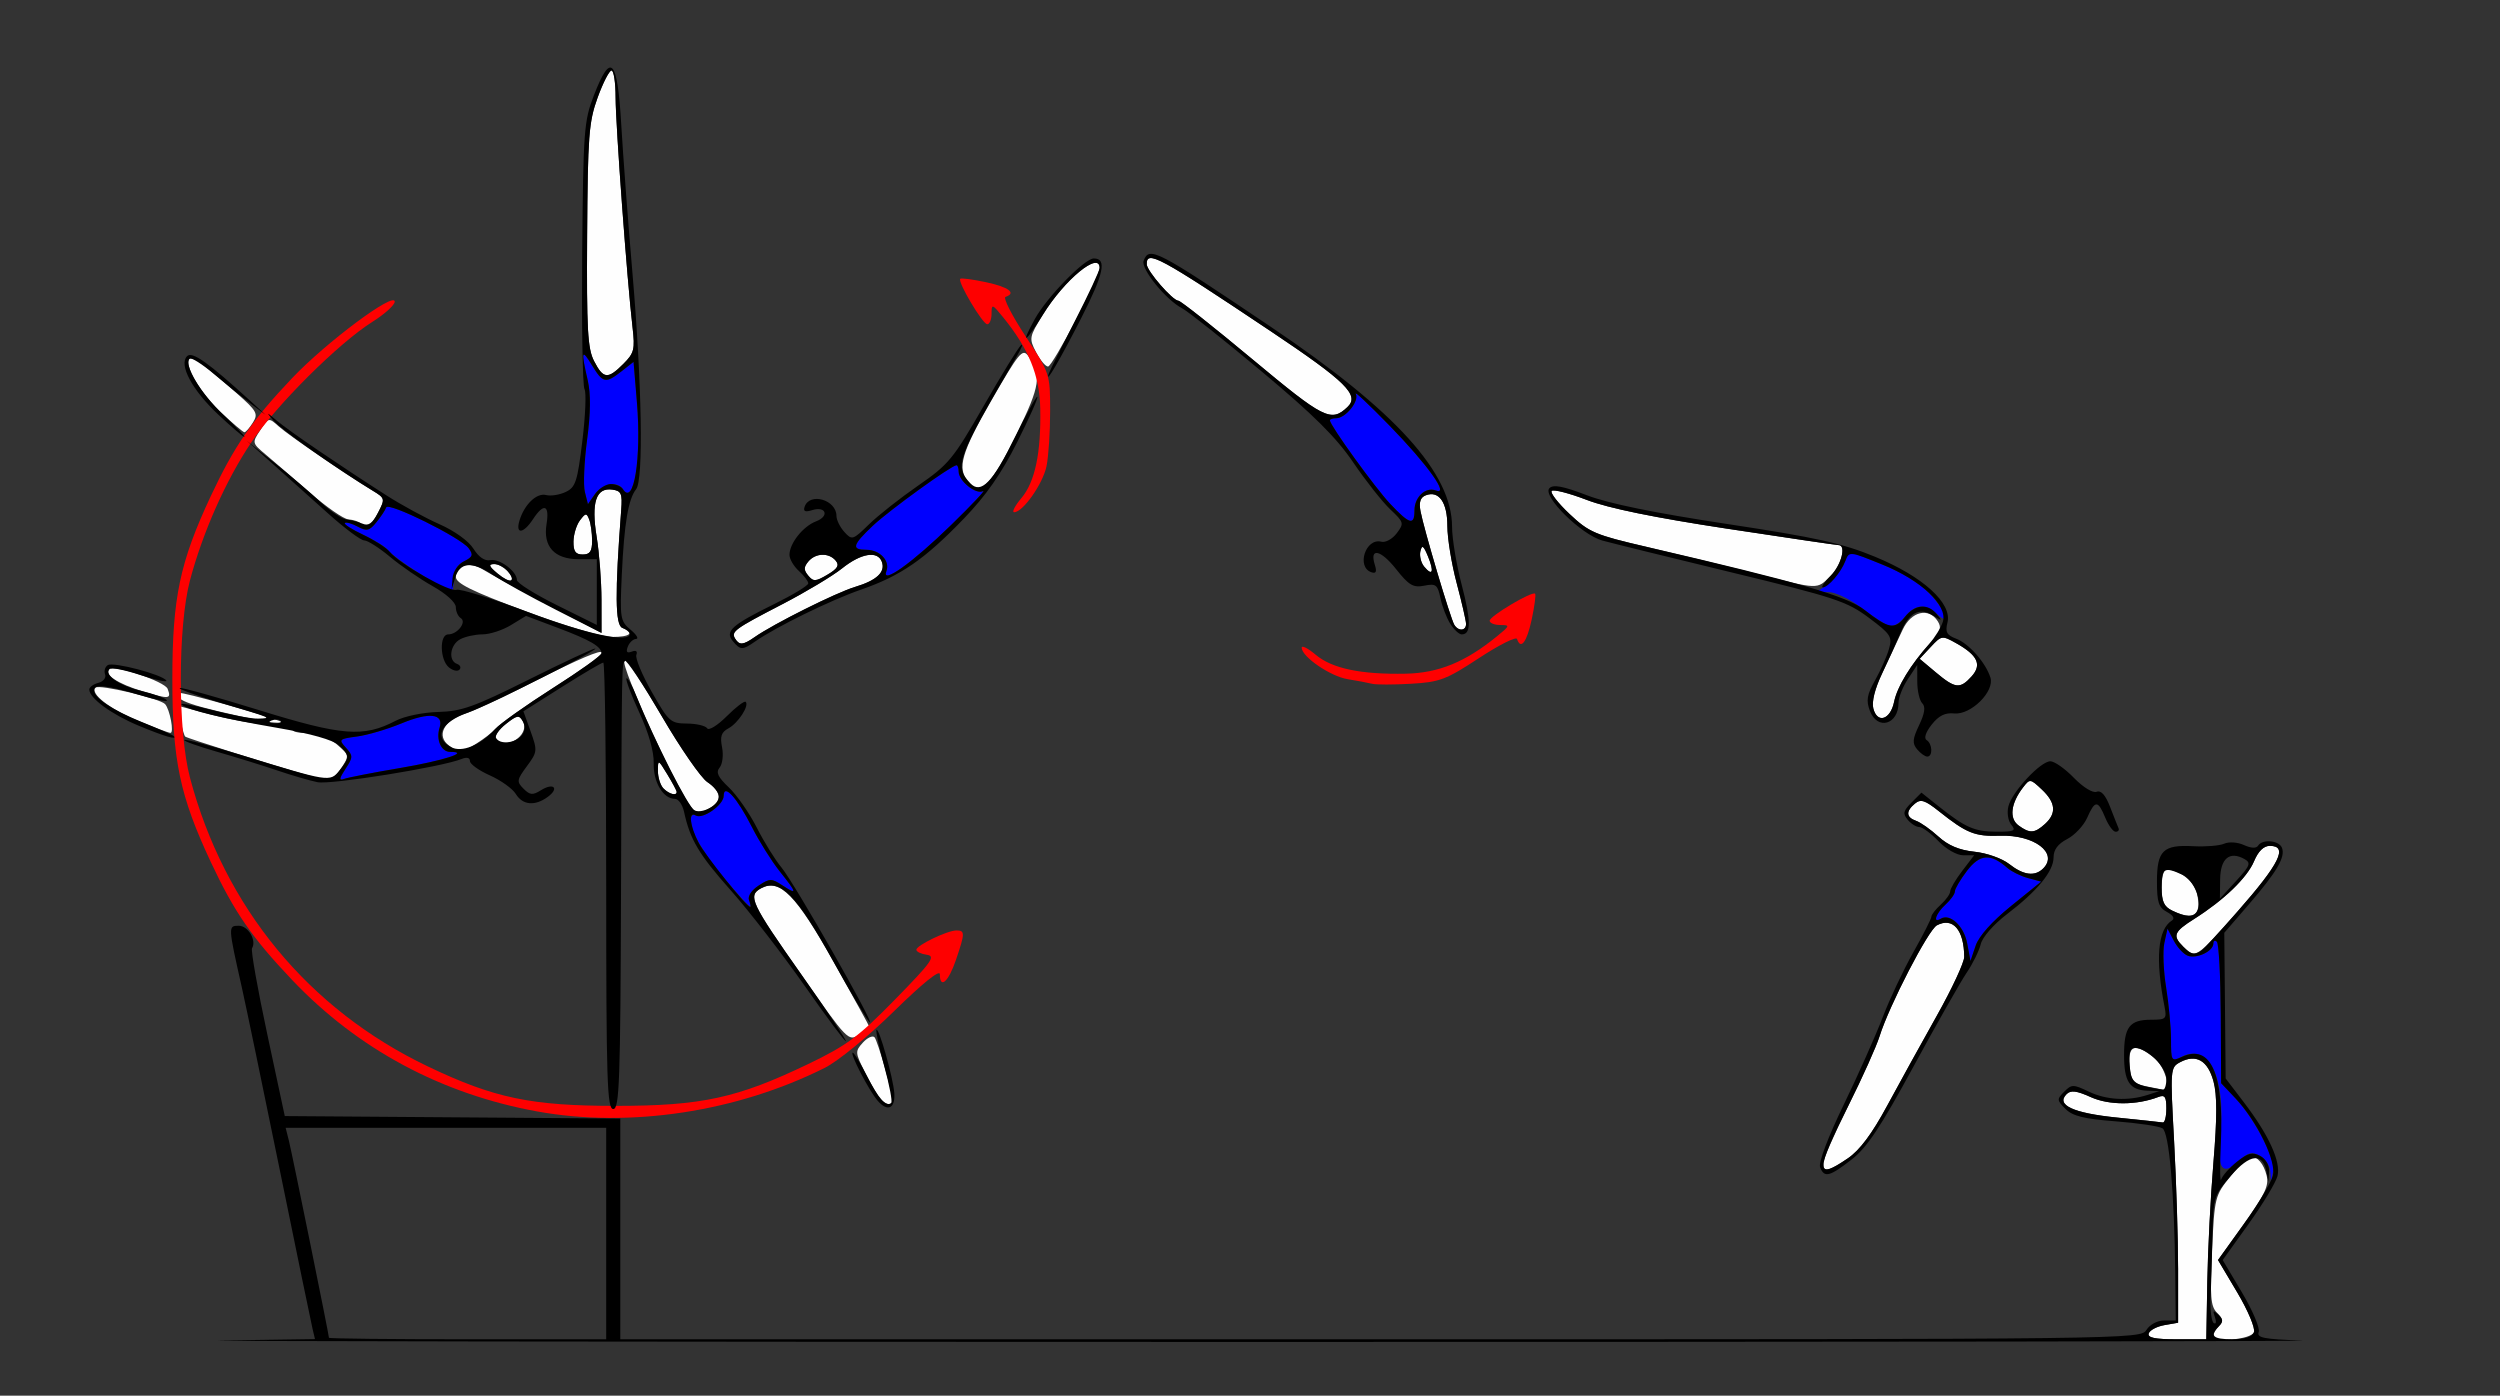<?xml version="1.0" encoding="UTF-8" standalone="no"?>
<!-- Created with Inkscape (http://www.inkscape.org/) -->

<svg
   xmlns:dc="http://purl.org/dc/elements/1.1/"
   xmlns:cc="http://creativecommons.org/ns#"
   xmlns:rdf="http://www.w3.org/1999/02/22-rdf-syntax-ns#"
   xmlns:svg="http://www.w3.org/2000/svg"
   xmlns="http://www.w3.org/2000/svg"
   xmlns:sodipodi="http://sodipodi.sourceforge.net/DTD/sodipodi-0.dtd"
   xmlns:inkscape="http://www.inkscape.org/namespaces/inkscape"
   version="1.1"
   width="532"
   height="297"
   id="svg2"
   inkscape:version="0.91 r13725"
   sodipodi:docname="ub810703.svg">
  <rect width="100%" height="100%" fill="#333333" stroke="none"/>
  <sodipodi:namedview
     pagecolor="#ffffff"
     bordercolor="#666666"
     borderopacity="1"
     objecttolerance="10"
     gridtolerance="10"
     guidetolerance="10"
     inkscape:pageopacity="0"
     inkscape:pageshadow="2"
     inkscape:window-width="1425"
     inkscape:window-height="945"
     id="namedview11"
     showgrid="false"
     inkscape:zoom="0.57330827"
     inkscape:cx="34.013115"
     inkscape:cy="148.5"
     inkscape:window-x="0"
     inkscape:window-y="0"
     inkscape:window-maximized="0"
     inkscape:current-layer="svg2" />
  <defs
     id="defs6" />
  <g
     id="g2987">
    <path
       d="m 457.249,283.75 c 0.229,-0.688 1.729,-1.48 3.333,-1.762 l 2.917,-0.512 0,-11.488 c 0,-6.319 -0.383,-18.536 -0.851,-27.149 -0.837,-15.401 -0.816,-15.68 1.288,-16.805 3.393,-1.816 5.896,-0.369 7.1,4.104 0.777,2.886 0.773,7.724 -0.017,17.19 -0.604,7.245 -1.193,18.685 -1.309,25.421 l -0.211,12.248 -6.333,0.002 c -4.622,0.001 -6.221,-0.336 -5.918,-1.248 z M 471,284.2 c 0,-0.44 0.543,-1.343 1.207,-2.007 0.943,-0.943 0.853,-1.562 -0.412,-2.826 -1.374,-1.374 -1.536,-3.377 -1.075,-13.243 0.534,-11.409 0.607,-11.703 3.979,-15.874 1.889,-2.337 3.742,-4.243 4.118,-4.235 1.546,0.035 2.913,1.639 3.524,4.137 0.529,2.165 -0.362,4.061 -4.851,10.317 l -5.499,7.665 4.114,6.926 c 2.269,3.82 3.855,7.601 3.536,8.433 C 479.033,285.077 471,285.734 471,284.2 z m -83,-36.717 c 0,-0.834 2.412,-6.347 5.36,-12.25 2.948,-5.903 5.925,-12.533 6.616,-14.733 2.049,-6.529 10.355,-22.607 12.185,-23.586 3.39,-1.814 5.788,0.948 5.825,6.71 0.008,1.168 -2.61,6.793 -5.817,12.5 -3.207,5.707 -7.955,14.313 -10.552,19.125 -3.262,6.044 -5.859,9.522 -8.402,11.25 -4.264,2.897 -5.216,3.077 -5.216,0.984 z m 62.5,-9.667 c -9.329,-0.948 -13.046,-2.67 -10.74,-4.976 0.899,-0.899 2.114,-0.75 5.18,0.632 3.888,1.753 9.736,1.74 14.356,-0.033 1.381,-0.53 1.705,-0.064 1.705,2.453 0,1.709 -0.338,3.046 -0.75,2.972 -0.412,-0.074 -4.8,-0.546 -9.75,-1.049 z M 187.243,233.75 c -0.551,-0.688 -1.987,-3.205 -3.191,-5.595 -2.089,-4.145 -2.11,-4.434 -0.445,-6.274 0.96,-1.061 2.081,-1.58 2.491,-1.155 0.653,0.678 3.901,12.056 3.901,13.668 0,1.056 -1.716,0.654 -2.757,-0.644 z M 456.5,231.127 c -2.606,-0.553 -3.041,-1.128 -3.31,-4.382 -0.364,-4.394 1.111,-4.87 5.176,-1.673 2.383,1.874 3.834,7.117 1.885,6.809 -0.412,-0.065 -2.1,-0.405 -3.75,-0.754 z M 170.823,207.853 c -11.137,-15.904 -11.777,-17.272 -8.817,-18.856 3.924,-2.1 7.462,1.533 15.547,15.965 4.096,7.311 7.447,13.408 7.447,13.55 0,0.142 -1.012,0.911 -2.25,1.709 -2.193,1.414 -2.497,1.098 -11.927,-12.368 z m 293.749,-6.424 c -2.315,-2.315 -1.983,-3.143 2.356,-5.883 6.301,-3.978 11.267,-8.766 12.735,-12.28 0.892,-2.134 2.053,-3.266 3.351,-3.266 3.971,0 2.123,3.753 -6.895,14 -8.827,10.031 -8.899,10.076 -11.547,7.429 z M 462.25,193.78 c -1.755,-0.847 -2.25,-1.931 -2.25,-4.932 0,-2.116 0.429,-3.847 0.953,-3.847 2.728,0 6.01,2.554 6.572,5.114 1.032,4.699 -0.674,5.884 -5.275,3.666 z m -34.69,-9.911 c -1.521,-1.197 -4.76,-2.345 -7.385,-2.62 -3.234,-0.338 -5.6,-1.332 -7.675,-3.224 -1.65,-1.505 -3.788,-3.012 -4.75,-3.349 -2.145,-0.752 -2.233,-2.03 -0.252,-3.674 1.232,-1.022 2.138,-0.733 5.102,1.628 5.891,4.691 7.646,5.395 12.993,5.214 7.276,-0.247 12.479,3.684 9.207,6.957 -1.776,1.776 -4.193,1.465 -7.24,-0.931 z m 1.983,-8.213 c -2.033,-1.487 -1.654,-4.693 0.956,-8.087 1.456,-1.893 1.535,-1.885 3.993,0.424 2.972,2.792 3.183,5.085 0.679,7.352 -2.217,2.006 -3.232,2.062 -5.628,0.311 z M 147.5,172.234 c -2.304,-1.694 -15.783,-30.941 -14.598,-31.674 0.407,-0.252 3.987,5.104 7.956,11.9 3.969,6.797 8.324,13.084 9.679,13.972 2.957,1.938 3.166,4.121 0.529,5.532 -2.276,1.218 -2.276,1.218 -3.566,0.269 z M 141.2,167.8 c -0.66,-0.66 -1.198,-2.348 -1.196,-3.75 0.004,-2.492 0.049,-2.476 2,0.724 1.098,1.801 1.996,3.488 1.996,3.75 0,0.892 -1.597,0.479 -2.8,-0.724 z m -75.7,-2.842 c -6.861,-1.916 -25.736,-7.86 -26.093,-8.217 -0.212,-0.212 -0.664,-1.777 -1.004,-3.477 l -0.618,-3.091 7.358,1.945 c 4.047,1.07 9.672,2.044 12.501,2.164 2.829,0.12 4.94,0.556 4.691,0.969 -0.249,0.412 1.124,0.75 3.051,0.75 2.244,0 4.494,0.852 6.259,2.37 2.696,2.319 2.718,2.427 1.033,5 -1.824,2.784 -2.419,2.916 -7.177,1.587 z m 30.069,-6.284 c -2.763,-2.02 -1.185,-5.319 3.229,-6.751 C 100.834,151.263 106.1,148.875 110.5,146.617 c 20.351,-10.445 23.356,-10.52 7.134,-0.179 -5.701,3.634 -11.213,7.544 -12.248,8.688 C 103.791,156.888 98.911,160 97.741,160 c -0.197,0 -1.175,-0.597 -2.172,-1.326 z m 9.981,-1.594 c -0.313,-0.506 0.645,-1.874 2.128,-3.041 2.4,-1.888 2.795,-1.946 3.589,-0.528 1.643,2.935 -3.95,6.427 -5.717,3.569 z M 29.5,153.427 c -6.223,-2.581 -10.424,-5.837 -9.161,-7.099 0.754,-0.754 13.684,2.306 14.782,3.498 1.028,1.116 1.975,6.177 1.148,6.132 C 35.846,155.934 32.8,154.796 29.5,153.427 z m 26,-0.075 c -14.897,-3.103 -18.767,-4.418 -17.304,-5.88 0.328,-0.328 18.018,4.623 21.304,5.963 1.273,0.519 -1.373,0.464 -4,-0.083 z m 343.148,-2.553 c -0.388,-1.461 0.343,-4.303 2.004,-7.798 1.438,-3.025 3.343,-7.075 4.233,-9 1.81,-3.915 5.569,-4.813 7.478,-1.786 0.859,1.362 0.555,2.286 -1.48,4.5 -4.208,4.579 -7.143,9.322 -7.822,12.645 -0.776,3.794 -3.547,4.698 -4.412,1.44 z m -368.367,-3.71 c -5.248,-1.597 -8.17,-3.533 -7.038,-4.664 1.038,-1.038 11.819,2.572 12.428,4.161 0.846,2.204 0.352,2.251 -5.39,0.503 z m 381.681,-3.991 -3.462,-2.903 2.352,-2.52 c 2.305,-2.469 2.413,-2.485 5.415,-0.808 4.588,2.563 5.531,4.594 3.286,7.076 -2.46,2.719 -3.476,2.606 -7.591,-0.845 z m -255.516,-7.184 c -0.931,-1.506 -0.172,-2.061 10.054,-7.353 4.95,-2.562 10.661,-5.986 12.691,-7.609 4.025,-3.217 7.54,-3.815 8.452,-1.438 0.844,2.198 -1.057,3.995 -5.698,5.386 -4.008,1.201 -17.347,7.869 -21.35,10.673 -2.446,1.714 -3.26,1.781 -4.149,0.342 z m -44.705,-5.876 C 100.27,125.751 97,124.131 97,122.733 c 0,-2.6 2.907,-3.319 5.907,-1.461 1.426,0.884 7.656,4.259 13.843,7.5 l 11.25,5.894 -0.008,-7.083 c -0.004,-3.896 -0.465,-9.904 -1.025,-13.352 -1.192,-7.345 -0.127,-10.537 3.35,-10.042 1.89,0.269 2.141,0.847 1.877,4.311 -1.357,17.78 -1.292,24.525 0.241,25.114 2.715,1.042 1.704,1.932 -2.194,1.932 -2.106,0 -10.241,-2.422 -18.5,-5.508 z m 197.737,2.927 c -0.805,-1.303 -6.521,-20.523 -7.198,-24.203 -0.355,-1.933 -0.026,-2.922 1.121,-3.362 2.796,-1.073 4.599,1.491 4.599,6.54 0,2.582 0.889,8.04 1.976,12.128 1.087,4.088 1.987,7.995 2,8.682 0.029,1.512 -1.609,1.653 -2.498,0.214 z M 373.5,122.004 c -6.05,-1.548 -16.4,-4.068 -23,-5.602 -11.084,-2.575 -12.343,-3.111 -16.492,-7.02 -2.47,-2.328 -4.183,-4.54 -3.806,-4.917 0.377,-0.377 3.748,0.49 7.492,1.926 4.58,1.757 14.331,3.756 29.806,6.109 12.65,1.924 23.337,3.498 23.75,3.499 1.691,0.003 0.583,4.259 -1.705,6.547 -2.944,2.944 -2.341,2.964 -16.045,-0.541 z m -267.608,0.054 c -1.85,-1.541 -2.023,-1.999 -0.764,-2.025 1.713,-0.035 4.514,2.658 3.657,3.516 -0.275,0.275 -1.577,-0.395 -2.893,-1.491 z m 66.1,0.431 c -0.982,-1.183 -0.98,-1.798 0.009,-2.989 1.534,-1.848 4.388,-1.942 5.84,-0.193 0.826,0.996 0.407,1.707 -1.764,2.989 -2.513,1.484 -2.994,1.507 -4.085,0.193 z m 131.069,-1.917 c -0.674,-0.812 -1.034,-2.285 -0.8,-3.274 0.339,-1.434 0.665,-1.213 1.611,1.091 1.36,3.314 0.979,4.34 -0.811,2.184 z M 122.032,115.25 c 0.018,-1.512 0.639,-3.551 1.382,-4.529 1.213,-1.599 1.413,-1.616 1.968,-0.168 0.34,0.886 0.618,2.924 0.618,4.529 0,2.252 -0.457,2.918 -2,2.918 -1.523,0 -1.992,-0.656 -1.968,-2.75 z m -45.366,-3.917 c -0.367,-0.367 -1.5,-0.729 -2.517,-0.803 -1.018,-0.075 -4.73,-2.652 -8.25,-5.727 -3.52,-3.075 -7.727,-6.705 -9.349,-8.067 -2.928,-2.458 -2.937,-2.496 -1.165,-5.2 1.778,-2.714 1.793,-2.717 3.95,-0.783 2.107,1.889 14.377,10.289 19.925,13.64 2.678,1.618 2.714,1.756 1.224,4.638 -1.529,2.958 -2.549,3.573 -3.818,2.303 z M 206.018,102.522 c -2.39,-2.88 -1.439,-6.201 4.967,-17.339 5.813,-10.106 6.615,-11.082 7.791,-9.474 2.951,4.034 2.617,6.346 -2.383,16.524 -5.478,11.15 -7.772,13.425 -10.375,10.29 z M 46.966,87.711 c -6.522,-6.12 -9.716,-14.81 -3.704,-10.075 1.302,1.025 4.501,3.743 7.108,6.039 4.312,3.797 4.623,4.363 3.445,6.25 -0.713,1.141 -1.525,2.068 -1.805,2.058 -0.28,-0.009 -2.55,-1.932 -5.044,-4.272 z M 266.537,76.472 C 258.308,69.612 251.214,64 250.773,64 c -1.211,0 -6.71,-6.32 -6.744,-7.75 -0.073,-3.12 2.6,-1.677 26.406,14.25 16.075,10.755 18.963,13.616 16.285,16.137 -3.471,3.267 -4.982,2.506 -20.183,-10.165 z m -140.113,0.382 c -1.381,-2.67 -1.605,-6.712 -1.482,-26.75 0.13,-21.225 0.355,-24.184 2.235,-29.354 1.15,-3.163 2.48,-5.75 2.956,-5.75 0.476,0 0.866,2.592 0.866,5.76 0,5.759 2.461,39.137 3.607,48.928 0.545,4.657 0.345,5.45 -1.955,7.75 -3.318,3.318 -4.256,3.23 -6.228,-0.584 z m 94.048,-1.907 c -1.523,-2.945 -1.471,-3.229 1.473,-8.013 C 226.506,59.522 234,53.358 234,57.018 234,58.889 223.996,78 223.017,78 c -0.531,0 -1.676,-1.374 -2.544,-3.053 z"
       id="path2997"
       style="fill:#fefefe" />
    <path
       d="M 114.342,236.521 C 93.993,232.828 76.157,223.267 62.191,208.565 53.599,199.519 49.843,194.075 44.867,183.457 38.271,169.382 36.674,161.789 36.674,144.5 c 0,-17.289 1.597,-24.882 8.193,-38.957 4.976,-10.618 8.732,-16.062 17.325,-25.108 7.243,-7.625 21.81,-18.477 21.807,-16.245 -9.84e-4,0.72 -2.138,2.654 -4.75,4.296 C 72.045,73.017 58.806,86.195 53.472,94.146 48.054,102.22 43.138,113.284 40.429,123.5 c -2.604,9.816 -2.604,32.184 0,42 7.315,27.578 25.21,49.291 50.643,61.45 14.07,6.727 21.954,8.381 39.928,8.381 18.309,0 25.904,-1.651 41,-8.912 8.243,-3.965 10.688,-5.784 18.48,-13.745 7.804,-7.974 8.688,-9.217 6.75,-9.495 C 196.003,203.005 195,202.526 195,202.116 195,201.173 201.579,198 203.534,198 c 1.844,0 1.832,0.569 -0.128,6.322 -1.58,4.636 -3.406,6.24 -3.406,2.991 0,-1.045 -3.712,1.952 -9.75,7.87 -5.538,5.429 -11.91,10.64 -14.75,12.063 -18.718,9.38 -41.519,12.838 -61.158,9.274 z M 292,145.513 c -0.825,-0.209 -3.174,-0.653 -5.221,-0.986 C 283.094,143.926 277,139.748 277,137.822 c 0,-0.55 1.352,0.138 3.005,1.528 3.466,2.916 9.622,4.206 19.151,4.012 6.967,-0.142 12.648,-2.465 19.345,-7.913 2.839,-2.31 2.879,-2.441 0.75,-2.445 -1.238,-0.003 -2.25,-0.416 -2.25,-0.919 0,-0.981 9.057,-6.362 9.673,-5.746 0.203,0.203 -0.128,2.684 -0.735,5.515 -1.03,4.803 -2.317,6.507 -3.113,4.121 -0.188,-0.564 -3.826,1.263 -8.085,4.058 -7.032,4.616 -8.363,5.119 -14.492,5.471 -3.712,0.214 -7.424,0.217 -8.249,0.008 z m -74.649,-39.518 c 2.916,-3.466 4.206,-9.622 4.012,-19.151 -0.142,-6.967 -2.465,-12.648 -7.913,-19.345 -2.31,-2.839 -2.441,-2.879 -2.445,-0.75 -0.003,1.238 -0.416,2.25 -0.919,2.25 -0.981,0 -6.362,-9.057 -5.746,-9.673 0.203,-0.203 2.684,0.128 5.515,0.735 4.803,1.03 6.507,2.317 4.121,3.113 -0.564,0.188 1.34,3.938 4.231,8.333 5.235,7.96 5.256,8.024 5.261,15.992 0.003,4.4 -0.344,9.674 -0.771,11.721 C 221.914,102.97 217.676,109 215.822,109 c -0.55,0 0.138,-1.352 1.528,-3.005 z"
       id="path2993"
       style="fill:#fe0000" />
    <path
       d="m 483.136,249.285 c -0.075,-1.218 -1.079,-2.719 -2.231,-3.336 -1.727,-0.924 -2.503,-0.737 -4.426,1.07 -3.649,3.428 -4.761,1.764 -3.985,-5.963 1.198,-11.925 -2.587,-19.217 -8.368,-16.123 -2.031,1.087 -2.127,0.922 -2.134,-3.647 -0.004,-2.632 -0.475,-7.666 -1.046,-11.187 -0.571,-3.521 -0.738,-7.77 -0.371,-9.442 l 0.668,-3.04 1.348,2.573 c 0.742,1.415 2.069,2.85 2.951,3.188 1.892,0.726 5.458,-0.96 5.458,-2.58 0,-0.622 0.338,-0.794 0.75,-0.381 0.412,0.412 0.785,7.35 0.828,15.417 l 0.078,14.667 2.929,3.096 c 4.176,4.414 8.631,13.009 8.119,15.665 l -0.432,2.239 -0.136,-2.215 z m -64.52,-48.523 c -0.696,-3.702 -3.666,-6.468 -5.637,-5.249 -1.785,1.103 -1.014,-1.171 1.021,-3.013 1.1,-0.995 2,-2.26 2,-2.811 0,-0.55 1.162,-2.524 2.582,-4.386 2.731,-3.58 5.001,-3.747 8.56,-0.627 0.903,0.792 2.899,1.776 4.435,2.186 l 2.793,0.747 -6.434,5.206 c -4.059,3.284 -6.837,6.402 -7.526,8.445 l -1.092,3.24 -0.702,-3.738 z M 154.841,187.741 C 149.967,182.096 147,177.081 147,174.491 c 0,-0.885 0.47,-1.318 1.044,-0.963 1.465,0.905 5.956,-2.241 5.956,-4.173 0,-2.734 2.847,0.402 5.98,6.586 1.549,3.058 4.212,7.309 5.918,9.447 3.754,4.705 3.842,5.143 0.602,3.021 -2.321,-1.521 -2.684,-1.517 -5.078,0.051 -1.515,0.992 -2.353,2.278 -2.031,3.115 0.865,2.254 0.284,1.764 -4.549,-3.834 z M 73.507,163.629 c 1.639,-2.502 1.646,-2.803 0.092,-4.519 -1.585,-1.751 -1.472,-1.864 2.37,-2.379 2.218,-0.298 6.464,-1.549 9.435,-2.78 5.924,-2.455 9.095,-2.103 8.141,0.903 -0.809,2.549 0.332,5.146 2.261,5.146 4.391,0 -1.45,1.872 -10.772,3.453 -5.756,0.976 -11.099,2.018 -11.874,2.316 -1.054,0.404 -0.967,-0.136 0.346,-2.139 z M 401.99,133.172 c -0.819,-0.268 -3.467,-1.992 -5.884,-3.83 C 393.69,127.504 390.552,126 389.134,126 l -2.579,0 2.325,-1.628 c 1.279,-0.896 2.841,-2.853 3.473,-4.349 l 1.148,-2.721 7,2.82 c 4.319,1.74 8.245,4.166 10.25,6.334 3.464,3.745 4.587,7.063 1.421,4.199 -2.525,-2.285 -4.699,-2.071 -6.859,0.675 -1.008,1.281 -2.503,2.11 -3.323,1.842 z M 89.373,122.093 c -3.37,-2.138 -6.443,-4.398 -6.829,-5.022 -0.386,-0.624 -2.708,-2.078 -5.161,-3.231 -2.453,-1.153 -4.256,-2.3 -4.007,-2.549 0.249,-0.249 1.474,0.094 2.721,0.761 1.955,1.046 2.509,0.917 4.007,-0.932 0.956,-1.181 1.887,-2.594 2.07,-3.141 0.413,-1.239 15.874,6.413 17.558,8.689 1.033,1.396 0.871,1.848 -1,2.795 -1.501,0.76 -2.219,2.015 -2.193,3.833 0.022,1.487 -0.203,2.7 -0.5,2.695 -0.297,-0.005 -3.297,-1.759 -6.667,-3.897 z M 188.624,121.536 C 189.454,119.374 187.232,117 184.378,117 c -3.266,0 -2.996,-1.01 1.372,-5.136 C 189.19,108.614 202.492,99 203.548,99 203.797,99 204,99.605 204,100.345 c 0,2.002 3.677,4.954 5.187,4.164 0.722,-0.378 -2.305,2.841 -6.727,7.152 -8.366,8.156 -14.991,12.885 -13.836,9.875 z M 295.864,107.25 C 292.614,103.81 283,90.508 283,89.452 283,89.203 283.605,89 284.345,89 c 2.002,0 4.954,-3.677 4.164,-5.187 -0.378,-0.722 2.841,2.305 7.152,6.727 8.156,8.366 12.885,14.991 9.875,13.836 -2.163,-0.83 -4.536,1.392 -4.536,4.247 0,3.266 -1.01,2.996 -5.136,-1.372 z m -171.408,-2.568 c -0.36,-1.433 -0.148,-6.407 0.47,-11.054 0.773,-5.81 0.812,-9.803 0.123,-12.788 -1.439,-6.242 -1.287,-6.742 0.939,-3.09 2.319,3.804 2.893,3.917 6.286,1.248 l 2.545,-2.002 0.715,8.582 c 0.994,11.935 -0.668,22.252 -2.981,18.509 -1.113,-1.801 -4.343,-1.227 -5.942,1.057 l -1.502,2.144 -0.654,-2.606 z"
       id="path2991"
       style="fill:#0000fe" />
    <path
       d="m 47.264,285.251 19.764,-0.294 -0.529,-2.229 C 66.208,281.503 63.078,266.325 59.544,249 56.01,231.675 52.36,214.125 51.434,210 c -2.91,-12.958 -2.912,-13 -0.615,-13 1.992,0 3.834,3.134 2.813,4.786 -0.273,0.442 1.183,8.659 3.236,18.259 L 60.601,237.5 96.3,237.763 132,238.025 l 0,23.487 0,23.487 161.759,0 c 160.676,0 161.768,-0.013 163.008,-2 0.706,-1.131 2.332,-2 3.741,-2 l 2.492,0 -0.106,-9.75 c -0.192,-17.64 -1.296,-30.265 -2.724,-31.146 -0.732,-0.451 -5.23,-1.121 -9.997,-1.487 -6.692,-0.514 -9.116,-1.115 -10.638,-2.637 -1.855,-1.855 -1.871,-2.072 -0.273,-3.67 1.597,-1.597 1.911,-1.597 5.252,-0.004 3.736,1.782 8.299,2.035 12.486,0.695 l 2.5,-0.801 -2.55,-0.1 C 453.162,231.952 452,230.167 452,224.5 c 0,-5.979 1.172,-7.5 5.779,-7.5 3.151,0 3.343,-0.186 2.838,-2.75 -2.005,-10.182 -1.463,-16.492 1.58,-18.372 0.653,-0.404 0.238,-1.109 -1.063,-1.806 -1.771,-0.948 -2.135,-2.053 -2.135,-6.485 0,-6.58 1.32,-7.865 7.716,-7.514 2.631,0.144 5.6,-0.097 6.598,-0.537 1.022,-0.45 2.862,-0.322 4.214,0.294 1.51,0.688 2.621,0.737 2.995,0.131 0.907,-1.468 4.469,-1.146 5.085,0.46 0.76,1.98 -1.074,5.101 -7.097,12.078 l -5.18,6 0.146,15.5 0.146,15.5 3.822,5 c 5.355,7.004 7.968,12.719 7.206,15.756 -0.345,1.376 -3.11,5.962 -6.144,10.191 l -5.516,7.688 4.114,6.926 c 2.263,3.809 3.86,7.588 3.55,8.397 -0.468,1.22 1.093,1.527 9.14,1.798 C 495.133,285.435 393.3,285.573 263.5,285.563 133.7,285.553 36.394,285.413 47.264,285.251 z M 129,262.5 l 0,-22.5 -34.108,0 -34.108,0 0.693,2.75 C 62.15,245.427 70,284.04 70,284.679 70,284.856 83.275,285 99.5,285 l 29.5,0 0,-22.5 z m 340.711,10.248 c 0.116,-6.737 0.705,-18.176 1.309,-25.421 0.789,-9.466 0.794,-14.303 0.017,-17.19 -1.204,-4.473 -3.707,-5.919 -7.1,-4.104 -2.103,1.126 -2.125,1.405 -1.288,16.805 0.468,8.613 0.851,20.83 0.851,27.149 l 0,11.488 -2.917,0.512 c -1.605,0.281 -3.105,1.074 -3.333,1.762 -0.303,0.912 1.295,1.25 5.918,1.248 l 6.333,-0.002 0.211,-12.248 z m 9.93,10.745 c 0.319,-0.831 -1.267,-4.613 -3.536,-8.433 l -4.114,-6.926 5.516,-7.688 c 3.034,-4.228 5.806,-8.845 6.161,-10.259 0.77,-3.069 -3.364,-11.601 -7.993,-16.495 l -3.019,-3.192 -0.078,-14.667 c -0.043,-8.067 -0.416,-15.004 -0.828,-15.417 -0.412,-0.412 -0.75,-0.241 -0.75,0.381 0,1.62 -3.566,3.306 -5.458,2.58 -0.881,-0.338 -2.209,-1.773 -2.951,-3.188 l -1.348,-2.573 -0.668,3.04 c -0.367,1.672 -0.2,5.921 0.371,9.442 0.571,3.521 1.042,8.529 1.046,11.13 0.007,4.613 0.066,4.702 2.381,3.647 6.045,-2.754 8.887,3.553 8.233,18.272 -0.229,5.144 -0.2,8.677 0.063,7.852 0.264,-0.825 1.782,-2.536 3.375,-3.801 2.344,-1.863 3.282,-2.094 4.926,-1.215 1.193,0.638 1.974,2 1.894,3.301 l -0.136,2.215 -0.422,-2.165 c -0.8,-4.101 -3.534,-3.797 -7.553,0.841 -3.647,4.209 -3.752,4.553 -3.938,12.825 -0.105,4.675 -0.283,10.641 -0.395,13.257 -0.113,2.617 0.192,5.002 0.676,5.302 0.485,0.3 0.595,-0.266 0.245,-1.257 -0.52,-1.473 -0.39,-1.574 0.711,-0.552 1.048,0.972 1.081,1.517 0.147,2.45 -2.071,2.071 -1.333,2.8 2.831,2.8 2.669,0 4.227,-0.509 4.61,-1.507 z M 461,235.893 c 0,-2.517 -0.324,-2.983 -1.705,-2.453 -4.619,1.773 -10.468,1.786 -14.356,0.033 -3.066,-1.383 -4.281,-1.531 -5.18,-0.632 -2.306,2.306 1.411,4.028 10.74,4.976 4.95,0.503 9.338,0.975 9.75,1.049 0.412,0.074 0.75,-1.263 0.75,-2.972 z m 0,-6.32 C 461,227.046 456.879,223 454.305,223 c -1.036,0 -1.341,1.025 -1.115,3.746 0.311,3.756 0.866,4.159 7.06,5.136 0.412,0.065 0.75,-0.974 0.75,-2.309 z m 7.509,-27.338 c 0.555,-0.404 3.979,-4.11 7.609,-8.235 9.018,-10.247 10.866,-14 6.895,-14 -1.298,0 -2.46,1.132 -3.351,3.266 -1.468,3.514 -6.434,8.303 -12.735,12.28 -4.339,2.739 -4.671,3.567 -2.356,5.883 1.744,1.744 2.451,1.889 3.937,0.806 z m -0.994,-8.259 c 1.248,-2.02 -0.608,-6.697 -3.111,-7.837 -3.863,-1.76 -4.404,-1.427 -4.404,2.709 0,3.001 0.495,4.086 2.25,4.932 2.918,1.407 4.48,1.466 5.265,0.196 z m 10.101,-11.171 c -3.156,-1.766 -5.112,-0.137 -5.169,4.305 l -0.053,4.127 3.439,-3.753 c 3.01,-3.284 3.232,-3.868 1.783,-4.68 z m -90.302,65.57 c -0.369,-0.961 1.679,-6.378 5.008,-13.25 3.097,-6.394 6.834,-14.775 8.303,-18.625 1.469,-3.85 4.405,-10.078 6.523,-13.84 2.119,-3.762 3.852,-7.179 3.852,-7.595 0,-0.416 0.9,-1.57 2,-2.565 1.1,-0.995 2,-2.26 2,-2.811 0,-0.55 1.148,-2.506 2.551,-4.345 L 420.102,182 l -2.364,0 c -1.321,0 -3.632,-1.323 -5.238,-3 -1.581,-1.65 -3.41,-3 -4.065,-3 -0.655,0 -1.771,-0.7 -2.481,-1.555 -1.078,-1.298 -0.943,-1.902 0.819,-3.663 l 2.109,-2.109 3.661,2.913 c 5.705,4.54 7.63,5.383 12.329,5.399 3.757,0.013 4.199,-0.195 3.138,-1.472 -0.692,-0.834 -0.965,-2.56 -0.621,-3.931 0.774,-3.086 6.829,-9.582 8.93,-9.582 0.871,0 3.122,1.583 5.001,3.519 1.962,2.021 4.022,3.287 4.838,2.974 0.955,-0.366 1.898,0.693 2.876,3.231 0.8,2.077 1.608,4.114 1.794,4.526 0.186,0.412 -0.095,0.75 -0.624,0.75 -0.529,0 -1.521,-1.35 -2.205,-3 -1.559,-3.763 -2.176,-3.759 -3.85,0.023 -0.736,1.663 -2.646,3.699 -4.244,4.526 C 437.924,179.574 437,180.814 437,182.449 c 0,2.955 -3.44,7.146 -9.925,12.092 -2.819,2.15 -5.206,4.877 -5.568,6.361 -0.348,1.429 -1.7,4.173 -3.004,6.098 -1.304,1.925 -6.405,10.925 -11.337,20 -7.014,12.908 -9.876,17.208 -13.144,19.75 -4.724,3.675 -5.82,3.94 -6.709,1.625 z m 5.902,-1.876 c 2.542,-1.728 5.14,-5.206 8.402,-11.25 2.597,-4.812 7.345,-13.419 10.552,-19.125 3.207,-5.707 5.824,-11.332 5.817,-12.5 -0.037,-5.762 -2.435,-8.524 -5.825,-6.71 -1.829,0.979 -10.135,17.057 -12.185,23.586 -0.691,2.2 -3.668,8.83 -6.616,14.733 -7.075,14.168 -7.099,15.991 -0.144,11.266 z m 34.721,-53.684 6.434,-5.206 -2.793,-0.747 c -1.536,-0.411 -3.532,-1.395 -4.435,-2.186 -3.56,-3.119 -5.829,-2.953 -8.56,0.627 -1.42,1.862 -2.582,3.836 -2.582,4.386 0,0.55 -0.9,1.815 -2,2.811 -2.035,1.842 -2.805,4.116 -1.021,3.013 1.971,-1.218 4.941,1.547 5.637,5.249 l 0.702,3.738 1.092,-3.24 c 0.689,-2.044 3.467,-5.161 7.526,-8.445 z M 434.8,184.8 c 3.272,-3.272 -1.93,-7.204 -9.207,-6.957 -5.347,0.182 -7.102,-0.523 -12.993,-5.214 -2.964,-2.36 -3.871,-2.65 -5.102,-1.628 -1.981,1.644 -1.893,2.922 0.252,3.674 0.963,0.337 3.1,1.844 4.75,3.349 2.075,1.892 4.442,2.886 7.675,3.224 2.625,0.274 5.864,1.423 7.385,2.62 3.046,2.396 5.464,2.707 7.24,0.931 z m 0.371,-9.455 c 2.505,-2.267 2.293,-4.56 -0.679,-7.352 -2.458,-2.309 -2.537,-2.317 -3.993,-0.424 -2.61,3.393 -2.99,6.6 -0.956,8.087 2.395,1.752 3.411,1.695 5.628,-0.311 z M 129,188.5 c 0,-26.125 -0.277,-47.5 -0.615,-47.5 -0.338,0 -4.302,2.333 -8.809,5.185 l -8.195,5.185 1.534,4.266 c 1.477,4.107 1.447,4.383 -0.799,7.421 -2.153,2.912 -2.208,3.28 -0.708,4.78 1.371,1.371 1.949,1.422 3.706,0.325 2.704,-1.689 3.979,-0.434 1.444,1.421 -2.738,2.002 -5.33,1.761 -6.799,-0.633 -0.692,-1.128 -3.171,-2.903 -5.508,-3.944 -2.337,-1.041 -4.25,-2.416 -4.25,-3.055 0,-0.715 -0.675,-0.886 -1.75,-0.446 -4.15,1.702 -27.86,5.525 -30.685,4.947 C 65.879,166.106 62.025,164.981 59,163.951 c -3.025,-1.031 -8.806,-2.823 -12.846,-3.983 -4.04,-1.16 -7.168,-2.287 -6.951,-2.504 0.217,-0.217 5.548,1.188 11.846,3.123 19.059,5.855 19.162,5.871 21.194,3.363 2.216,-2.737 2.199,-3.239 -0.183,-5.395 -1.21,-1.095 -6.007,-2.455 -12.75,-3.614 -12.03,-2.068 -19.369,-3.844 -20.676,-5.004 -0.476,-0.423 2.418,0.093 6.432,1.147 4.014,1.054 8.454,1.881 9.866,1.837 3.014,-0.093 3.117,-0.05 -8.264,-3.452 -4.857,-1.452 -8.647,-2.824 -8.422,-3.049 0.225,-0.225 7.799,1.881 16.831,4.68 17.751,5.502 22.272,5.856 29.118,2.281 1.853,-0.968 5.834,-1.791 9.067,-1.875 4.949,-0.129 7.651,-1.093 19.136,-6.829 7.355,-3.673 13.762,-6.671 14.237,-6.663 1.311,0.023 -22.561,12.047 -27.091,13.645 -5.741,2.026 -7.334,5.312 -3.554,7.335 2.29,1.226 6.266,-0.412 9.396,-3.87 1.035,-1.144 6.546,-5.053 12.248,-8.688 5.701,-3.634 10.366,-6.965 10.366,-7.401 0,-1.428 -2.397,-2.828 -9.281,-5.419 l -6.781,-2.552 -3.219,1.963 c -1.771,1.08 -4.486,1.965 -6.035,1.967 -1.549,0.002 -3.686,0.47 -4.75,1.039 -2.165,1.159 -2.608,4.557 -0.684,5.245 0.688,0.246 0.923,0.797 0.524,1.226 -0.399,0.429 -1.412,0.21 -2.25,-0.486 C 93.593,140.417 93.48,135 95.378,135 c 1.967,0 4.004,-2.646 2.671,-3.47 -0.577,-0.356 -1.049,-1.409 -1.05,-2.339 -5.91e-4,-0.984 -2.059,-2.847 -4.922,-4.455 -2.706,-1.52 -6.799,-4.333 -9.094,-6.25 C 80.689,116.569 78.224,115 77.506,115 c -0.718,0 -4.185,-2.587 -7.706,-5.75 -3.521,-3.163 -8.853,-7.936 -11.851,-10.608 L 52.5,93.784 l 6,4.781 c 3.3,2.63 7.679,6.361 9.731,8.292 2.052,1.931 4.527,3.595 5.5,3.697 0.973,0.103 2.526,0.506 3.452,0.897 1.239,0.523 2.099,-0.095 3.26,-2.341 1.542,-2.982 1.515,-3.089 -1.182,-4.732 C 71.548,99.683 59.751,91.364 58.233,89.553 c -1.673,-1.997 -1.652,-1.996 0.774,0.044 2.567,2.158 13.111,9.339 23.25,15.833 3.166,2.028 8.233,4.782 11.26,6.121 3.226,1.427 6.223,3.588 7.243,5.225 1.11,1.781 2.401,2.657 3.565,2.421 1.953,-0.397 5.676,2.381 5.676,4.236 0,0.617 3.825,3.019 8.5,5.338 l 8.5,4.216 0,-6.993 0,-6.993 -3.845,0 c -5.173,0 -7.631,-2.682 -6.852,-7.477 0.669,-4.122 -0.576,-4.561 -2.895,-1.023 -2.039,3.112 -3.776,3.264 -2.857,0.25 1.044,-3.424 3.664,-5.927 5.659,-5.405 0.984,0.257 2.856,-0.036 4.16,-0.652 2.117,-0.999 2.499,-2.169 3.558,-10.909 0.653,-5.384 0.856,-10.324 0.452,-10.977 -0.404,-0.653 -0.625,-13.682 -0.492,-28.953 0.227,-26.067 0.379,-28.119 2.487,-33.56 3.619,-9.343 5.004,-7.868 5.824,6.205 0.385,6.6 1.454,20.775 2.376,31.5 2.029,23.607 2.385,44.098 0.8,46.088 -1.677,2.107 -2.549,7.3 -3.056,18.197 -0.431,9.286 -0.336,9.884 1.863,11.717 1.274,1.062 1.803,1.946 1.174,1.965 -0.629,0.018 -1.421,0.758 -1.761,1.645 -0.436,1.135 -0.187,1.446 0.842,1.051 0.906,-0.348 1.277,-0.083 0.978,0.697 -0.265,0.692 1.22,4.255 3.301,7.919 3.585,6.312 3.977,6.664 7.474,6.692 2.03,0.016 3.965,0.473 4.299,1.014 0.335,0.541 2.206,-0.614 4.159,-2.567 1.953,-1.953 3.767,-3.334 4.032,-3.07 0.813,0.813 -1.616,4.547 -3.675,5.649 -1.511,0.809 -1.814,1.711 -1.353,4.02 0.328,1.638 0.098,3.578 -0.511,4.311 -0.849,1.023 -0.391,2.012 1.97,4.252 1.692,1.606 4.356,5.44 5.921,8.521 1.565,3.081 3.935,6.906 5.268,8.5 2.725,3.259 20.106,33.769 18.766,32.941 -0.473,-0.293 -4.045,-6.28 -7.937,-13.305 -7.669,-13.843 -11.169,-17.357 -15.16,-15.221 -2.93,1.568 -2.21,3.107 8.616,18.427 C 175.764,214.77 180,221.11 180,221.532 c 0,0.422 -3.908,-4.812 -8.685,-11.632 C 166.538,203.08 159.436,193.9 155.532,189.5 c -6.824,-7.692 -8.669,-10.791 -9.97,-16.75 -0.33,-1.512 -1.197,-2.75 -1.926,-2.75 -2.511,0 -4.638,-3.559 -4.528,-7.578 0.067,-2.477 -1.06,-6.448 -3.059,-10.78 -1.741,-3.772 -2.971,-7.053 -2.732,-7.291 0.239,-0.239 1.203,1.498 2.144,3.858 3.626,9.098 11.101,23.768 12.362,24.264 1.816,0.714 5.178,-1.224 5.178,-2.985 0,-0.793 -1.108,-2.168 -2.463,-3.056 -1.355,-0.888 -5.717,-7.186 -9.693,-13.996 -3.977,-6.81 -7.475,-12.138 -7.774,-11.839 -0.787,0.787 -0.752,-1.098 -0.917,49.153 -0.133,40.377 -0.343,46.25 -1.652,46.25 -1.312,0 -1.5,-5.944 -1.5,-47.5 z m 30.39,3.074 c -0.321,-0.837 0.517,-2.123 2.031,-3.115 2.394,-1.569 2.757,-1.572 5.078,-0.051 3.239,2.123 3.152,1.684 -0.602,-3.021 -1.706,-2.138 -4.369,-6.389 -5.918,-9.447 C 156.847,169.756 154,166.621 154,169.355 c 0,1.932 -4.491,5.078 -5.956,4.173 -1.582,-0.977 -1.25,2.174 0.606,5.763 C 150.074,182.043 158.872,193 159.659,193 c 0.153,0 0.032,-0.641 -0.269,-1.426 z M 144,168.524 c 0,-0.262 -0.898,-1.949 -1.996,-3.75 -1.951,-3.2 -1.996,-3.217 -2,-0.724 -0.002,1.403 0.536,3.09 1.196,3.75 1.203,1.203 2.8,1.616 2.8,0.724 z M 85.035,163.453 C 94.357,161.872 100.198,160 95.807,160 c -1.929,0 -3.07,-2.597 -2.261,-5.146 0.954,-3.007 -2.217,-3.359 -8.141,-0.903 -2.971,1.231 -7.217,2.482 -9.435,2.78 -3.842,0.515 -3.955,0.628 -2.37,2.379 1.553,1.716 1.547,2.017 -0.092,4.519 -1.313,2.004 -1.4,2.544 -0.346,2.139 0.775,-0.298 6.119,-1.34 11.874,-2.316 z m 25.921,-6.901 c 0.765,-0.921 0.877,-2.027 0.31,-3.041 -0.794,-1.418 -1.189,-1.36 -3.589,0.528 -1.483,1.167 -2.441,2.535 -2.128,3.041 0.869,1.406 4.06,1.095 5.407,-0.528 z m -51.227,-3.157 c -0.332,-0.332 -1.195,-0.368 -1.917,-0.079 -0.798,0.319 -0.561,0.556 0.604,0.604 1.054,0.043 1.645,-0.193 1.312,-0.525 z M 134,134.88 c 0,-0.366 -0.704,-0.936 -1.564,-1.266 -1.533,-0.588 -1.598,-7.333 -0.241,-25.114 0.264,-3.463 0.013,-4.042 -1.877,-4.311 -3.477,-0.495 -4.542,2.697 -3.35,10.042 0.56,3.448 1.021,9.463 1.025,13.367 l 0.008,7.098 -9.75,-4.962 c -5.362,-2.729 -11.406,-6.075 -13.429,-7.435 -4.37,-2.937 -6.958,-2.708 -7.978,0.706 l -0.745,2.495 0.202,-2.475 c 0.116,-1.427 1.147,-2.944 2.434,-3.583 1.871,-0.929 2.033,-1.377 1,-2.774 -1.684,-2.277 -17.145,-9.928 -17.558,-8.689 -0.182,0.547 -1.114,1.961 -2.07,3.141 -1.498,1.849 -2.052,1.978 -4.007,0.932 -1.248,-0.668 -2.472,-1.01 -2.721,-0.761 -0.249,0.249 1.502,1.372 3.892,2.495 2.39,1.123 4.938,2.758 5.664,3.632 2.168,2.613 12.753,8.639 14.213,8.092 0.745,-0.279 7.632,1.865 15.304,4.764 12.374,4.676 21.551,6.637 21.551,4.606 z m -25.98,-13.356 c -0.696,-0.838 -1.997,-1.509 -2.893,-1.491 -1.259,0.026 -1.086,0.484 0.764,2.025 2.655,2.211 4.105,1.847 2.128,-0.534 z M 126,115.082 c 0,-1.605 -0.278,-3.643 -0.618,-4.529 -0.555,-1.448 -0.755,-1.43 -1.968,0.168 -0.742,0.979 -1.364,3.017 -1.382,4.529 -0.024,2.094 0.445,2.75 1.968,2.75 1.543,0 2,-0.667 2,-2.918 z M 129.998,103 c 1.036,0 2.187,0.489 2.556,1.087 2.314,3.744 3.975,-6.574 2.981,-18.509 l -0.715,-8.582 -2.545,2.002 c -3.393,2.669 -3.967,2.555 -6.286,-1.248 -2.227,-3.652 -2.379,-3.152 -0.939,3.09 0.688,2.985 0.65,6.977 -0.123,12.788 -0.618,4.646 -0.83,9.62 -0.47,11.054 l 0.654,2.606 1.502,-2.144 C 127.438,103.965 128.961,103 129.998,103 z m 2.655,-25.562 c 2.3,-2.3 2.5,-3.093 1.955,-7.75 C 133.461,59.896 131,26.519 131,20.76 131,17.592 130.61,15 130.134,15 c -0.476,0 -1.807,2.587 -2.956,5.75 -1.88,5.17 -2.105,8.13 -2.235,29.354 -0.123,20.038 0.101,24.08 1.482,26.75 1.972,3.813 2.911,3.901 6.228,0.584 z m 54.141,156.836 C 184.98,232.212 180.719,224 181.463,224 c 0.277,0 1.627,2.218 3.001,4.929 2.465,4.864 4.177,6.763 5.186,5.754 0.284,-0.284 -0.387,-3.813 -1.492,-7.841 -1.105,-4.029 -1.844,-7.49 -1.642,-7.691 0.525,-0.525 3.554,10.216 3.788,13.43 0.24,3.296 -1.404,4.089 -3.51,1.694 z m 221.167,-74.822 c -1.057,-1.273 -0.98,-2.187 0.431,-5.146 1.202,-2.521 1.4,-3.914 0.662,-4.652 -0.579,-0.579 -1.057,-2.651 -1.06,-4.604 l -0.007,-3.55 -1.987,3 c -1.093,1.65 -1.99,3.922 -1.993,5.05 -0.015,4.658 -4.494,5.929 -6.091,1.728 -0.84,-2.21 -0.633,-3.437 1.101,-6.521 1.174,-2.09 2.503,-5.08 2.952,-6.645 0.751,-2.617 0.406,-3.152 -4.286,-6.655 -4.67,-3.487 -7.135,-4.301 -29.142,-9.632 -13.222,-3.203 -25.62,-6.259 -27.551,-6.792 -4.51,-1.245 -12.89,-9.531 -11.273,-11.148 0.832,-0.832 2.898,-0.443 7.954,1.497 4.616,1.772 14.298,3.756 29.87,6.121 19.076,2.897 24.495,4.099 31.5,6.988 10.157,4.188 16.41,9.872 15.379,13.98 -0.51,2.032 -0.165,2.675 1.846,3.44 2.7,1.027 6.283,5.088 7.292,8.266 0.939,2.959 -4.165,8.015 -7.716,7.643 -1.927,-0.202 -3.281,0.471 -4.782,2.379 -1.277,1.624 -1.697,2.907 -1.076,3.29 1.245,0.77 1.355,3.511 0.14,3.511 -0.483,0 -1.456,-0.697 -2.162,-1.548 z m -4.9,-10.093 c 0.652,-3.188 3.486,-7.866 7.488,-12.359 1.225,-1.375 2.526,-3.493 2.893,-4.706 1.05,-3.478 -4.625,-8.82 -12.941,-12.182 -6.973,-2.819 -7.003,-2.822 -7.803,-0.742 -0.94,2.445 -3.659,5.629 -4.807,5.629 -0.44,0 0.305,-1.105 1.655,-2.455 2.288,-2.288 3.396,-6.544 1.705,-6.547 -0.412,-7.6e-4 -11.1,-1.575 -23.75,-3.499 -15.476,-2.353 -25.227,-4.352 -29.806,-6.109 -3.743,-1.436 -7.115,-2.303 -7.492,-1.926 -0.377,0.377 1.336,2.59 3.806,4.917 4.151,3.911 5.402,4.443 16.492,7.013 32.16,7.452 42.516,10.451 46.277,13.398 5.107,4.002 6.412,4.237 8.535,1.538 2.151,-2.734 4.887,-3.003 6.815,-0.669 1.247,1.509 1.179,1.54 -0.745,0.342 -2.961,-1.844 -5.121,-0.693 -6.977,3.716 -0.875,2.079 -2.666,6.031 -3.979,8.781 -1.492,3.124 -2.159,5.863 -1.778,7.298 0.865,3.259 3.636,2.354 4.412,-1.44 z m 16.492,-5.417 c 2.245,-2.481 1.302,-4.513 -3.286,-7.076 -3.003,-1.677 -3.111,-1.661 -5.415,0.808 l -2.352,2.52 3.462,2.903 c 4.115,3.45 5.13,3.563 7.591,0.845 z M 29.552,154.446 C 23.738,152.033 19,148.569 19,146.732 c 0,-0.506 0.869,-1.147 1.931,-1.424 1.066,-0.279 1.707,-1.087 1.432,-1.805 -0.274,-0.715 -0.012,-1.601 0.582,-1.969 1.196,-0.739 11.665,2.026 12.444,3.287 0.27,0.437 -2.191,-0.085 -5.469,-1.16 -3.278,-1.075 -6.24,-1.674 -6.583,-1.332 -1.288,1.288 1.936,3.537 6.715,4.683 2.724,0.654 5.178,1.552 5.453,1.997 0.275,0.445 -2.314,-0.047 -5.753,-1.093 C 22.96,145.851 20,145.526 20,146.845 c 0,1.673 3.777,4.204 10.08,6.756 3.531,1.43 6.608,2.779 6.837,2.999 1.011,0.971 -1.864,0.13 -7.364,-2.153 z M 155.958,136.45 c -1.756,-2.116 -0.288,-3.436 8.792,-7.907 3.987,-1.964 7.25,-3.944 7.25,-4.401 0,-0.457 -0.9,-1.646 -2,-2.641 -1.1,-0.995 -2,-2.54 -2,-3.432 0,-2.439 2.887,-6.074 5.661,-7.129 2.906,-1.105 2.102,-3.316 -0.864,-2.374 -1.451,0.461 -1.905,0.257 -1.583,-0.709 1.052,-3.159 6.785,-1.52 6.785,1.939 0,0.852 0.756,2.384 1.68,3.405 1.623,1.793 1.802,1.737 5.25,-1.628 1.964,-1.916 6.692,-5.641 10.507,-8.277 6.431,-4.444 7.437,-5.667 13.819,-16.793 3.785,-6.6 7.374,-12.45 7.974,-13 0.6,-0.55 0.167,0.575 -0.964,2.5 -12.661,21.567 -13.248,23.179 -9.775,26.848 2.257,2.384 4.806,-0.238 9.452,-9.724 2.444,-4.989 4.609,-8.904 4.812,-8.701 0.203,0.203 -1.739,4.567 -4.316,9.698 -3.339,6.648 -6.589,11.307 -11.312,16.214 -8.367,8.692 -13.452,12.205 -21.91,15.134 -6.458,2.236 -18.127,7.956 -22.544,11.049 -2.652,1.858 -3.122,1.851 -4.714,-0.067 z m 4.637,-0.879 c 4.003,-2.804 17.342,-9.472 21.35,-10.673 4.641,-1.39 6.542,-3.187 5.698,-5.386 -0.912,-2.377 -4.427,-1.78 -8.452,1.438 -2.03,1.623 -7.741,5.047 -12.691,7.609 -10.226,5.293 -10.984,5.848 -10.054,7.353 0.889,1.439 1.703,1.372 4.149,-0.342 z m 17.244,-16.264 C 176.388,117.558 173.534,117.652 172,119.5 c -0.989,1.191 -0.991,1.806 -0.009,2.989 1.091,1.314 1.571,1.291 4.085,-0.193 2.171,-1.282 2.59,-1.994 1.764,-2.989 z m 24.62,-7.646 c 4.422,-4.311 7.449,-7.53 6.727,-7.152 C 207.677,105.299 204,102.347 204,100.345 204,99.605 203.797,99 203.548,99 c -1.056,0 -14.358,9.614 -17.798,12.864 -4.368,4.126 -4.638,5.136 -1.372,5.136 2.854,0 5.077,2.374 4.247,4.536 -1.155,3.01 5.47,-1.719 13.836,-9.875 z M 308.621,132.75 c -0.784,-1.238 -1.726,-3.695 -2.094,-5.461 -0.599,-2.873 -0.961,-3.153 -3.44,-2.657 -2.352,0.47 -3.262,-0.065 -6.017,-3.544 -3.284,-4.146 -5.691,-4.62 -4.506,-0.886 0.461,1.451 0.257,1.905 -0.709,1.583 -3.288,-1.095 -1.257,-7.385 2.101,-6.507 0.878,0.23 2.347,-0.579 3.265,-1.796 1.603,-2.125 1.547,-2.329 -1.384,-5.098 -1.679,-1.587 -5.218,-6.073 -7.864,-9.969 -3.641,-5.363 -8.377,-10.068 -19.485,-19.358 -8.071,-6.75 -15.679,-12.794 -16.905,-13.431 -3.485,-1.808 -8.867,-8.441 -8.219,-10.129 1.211,-3.155 2.564,-2.451 27.157,14.114 C 297.023,87.464 309,100.697 309,112.127 c 0,2.473 0.923,8.021 2.052,12.329 2.012,7.683 2.013,10.544 0.003,10.544 -0.555,0 -1.65,-1.012 -2.433,-2.25 z m 3.355,0 c -0.013,-0.688 -0.913,-4.595 -2,-8.682 C 308.889,119.98 308,114.522 308,111.94 c 0,-5.05 -1.803,-7.613 -4.599,-6.54 -1.147,0.44 -1.476,1.429 -1.121,3.362 0.677,3.68 6.393,22.9 7.198,24.203 0.889,1.439 2.527,1.298 2.498,-0.214 z m -8.106,-14.361 c -0.945,-2.303 -1.272,-2.524 -1.611,-1.091 -0.234,0.989 0.126,2.462 0.8,3.274 1.79,2.156 2.171,1.13 0.811,-2.184 z M 301,108.622 c 0,-2.854 2.374,-5.077 4.536,-4.247 3.01,1.155 -1.719,-5.47 -9.875,-13.836 -4.311,-4.422 -7.53,-7.449 -7.152,-6.727 C 289.299,85.323 286.347,89 284.345,89 283.605,89 283,89.203 283,89.452 c 0,1.056 9.614,14.358 12.864,17.798 4.126,4.368 5.136,4.638 5.136,1.372 z M 286.72,86.637 C 289.398,84.116 286.51,81.255 270.435,70.5 246.629,54.573 243.956,53.13 244.029,56.25 c 0.034,1.43 5.533,7.75 6.744,7.75 0.441,0 7.535,5.612 15.764,12.472 15.201,12.671 16.712,13.432 20.183,10.165 z M 46.454,88.232 C 40.877,83.002 37.996,77.604 39.812,75.788 c 1.081,-1.081 4.486,1.331 13.534,9.591 L 56.5,88.258 53.325,85.879 c -1.746,-1.308 -5.245,-4.13 -7.775,-6.27 -2.53,-2.14 -4.875,-3.617 -5.21,-3.282 -1.3,1.3 2.306,7.31 7.118,11.863 2.773,2.624 4.817,4.772 4.542,4.773 -0.275,0.001 -2.771,-2.128 -5.546,-4.73 z M 223.184,79.5 c 0.185,-0.55 2.694,-5.604 5.576,-11.232 2.882,-5.628 5.24,-10.69 5.24,-11.25 0,-3.674 -7.498,2.51 -12.087,9.969 -3.721,6.047 -4.879,6.654 -1.693,0.887 C 222.798,63.208 230.796,55 232.764,55 c 2.824,0 2.153,3.196 -2.656,12.639 -4.51,8.858 -7.822,14.531 -6.924,11.861 z"
       id="path2989"
       style="fill:#000000" />
  </g>
</svg>
